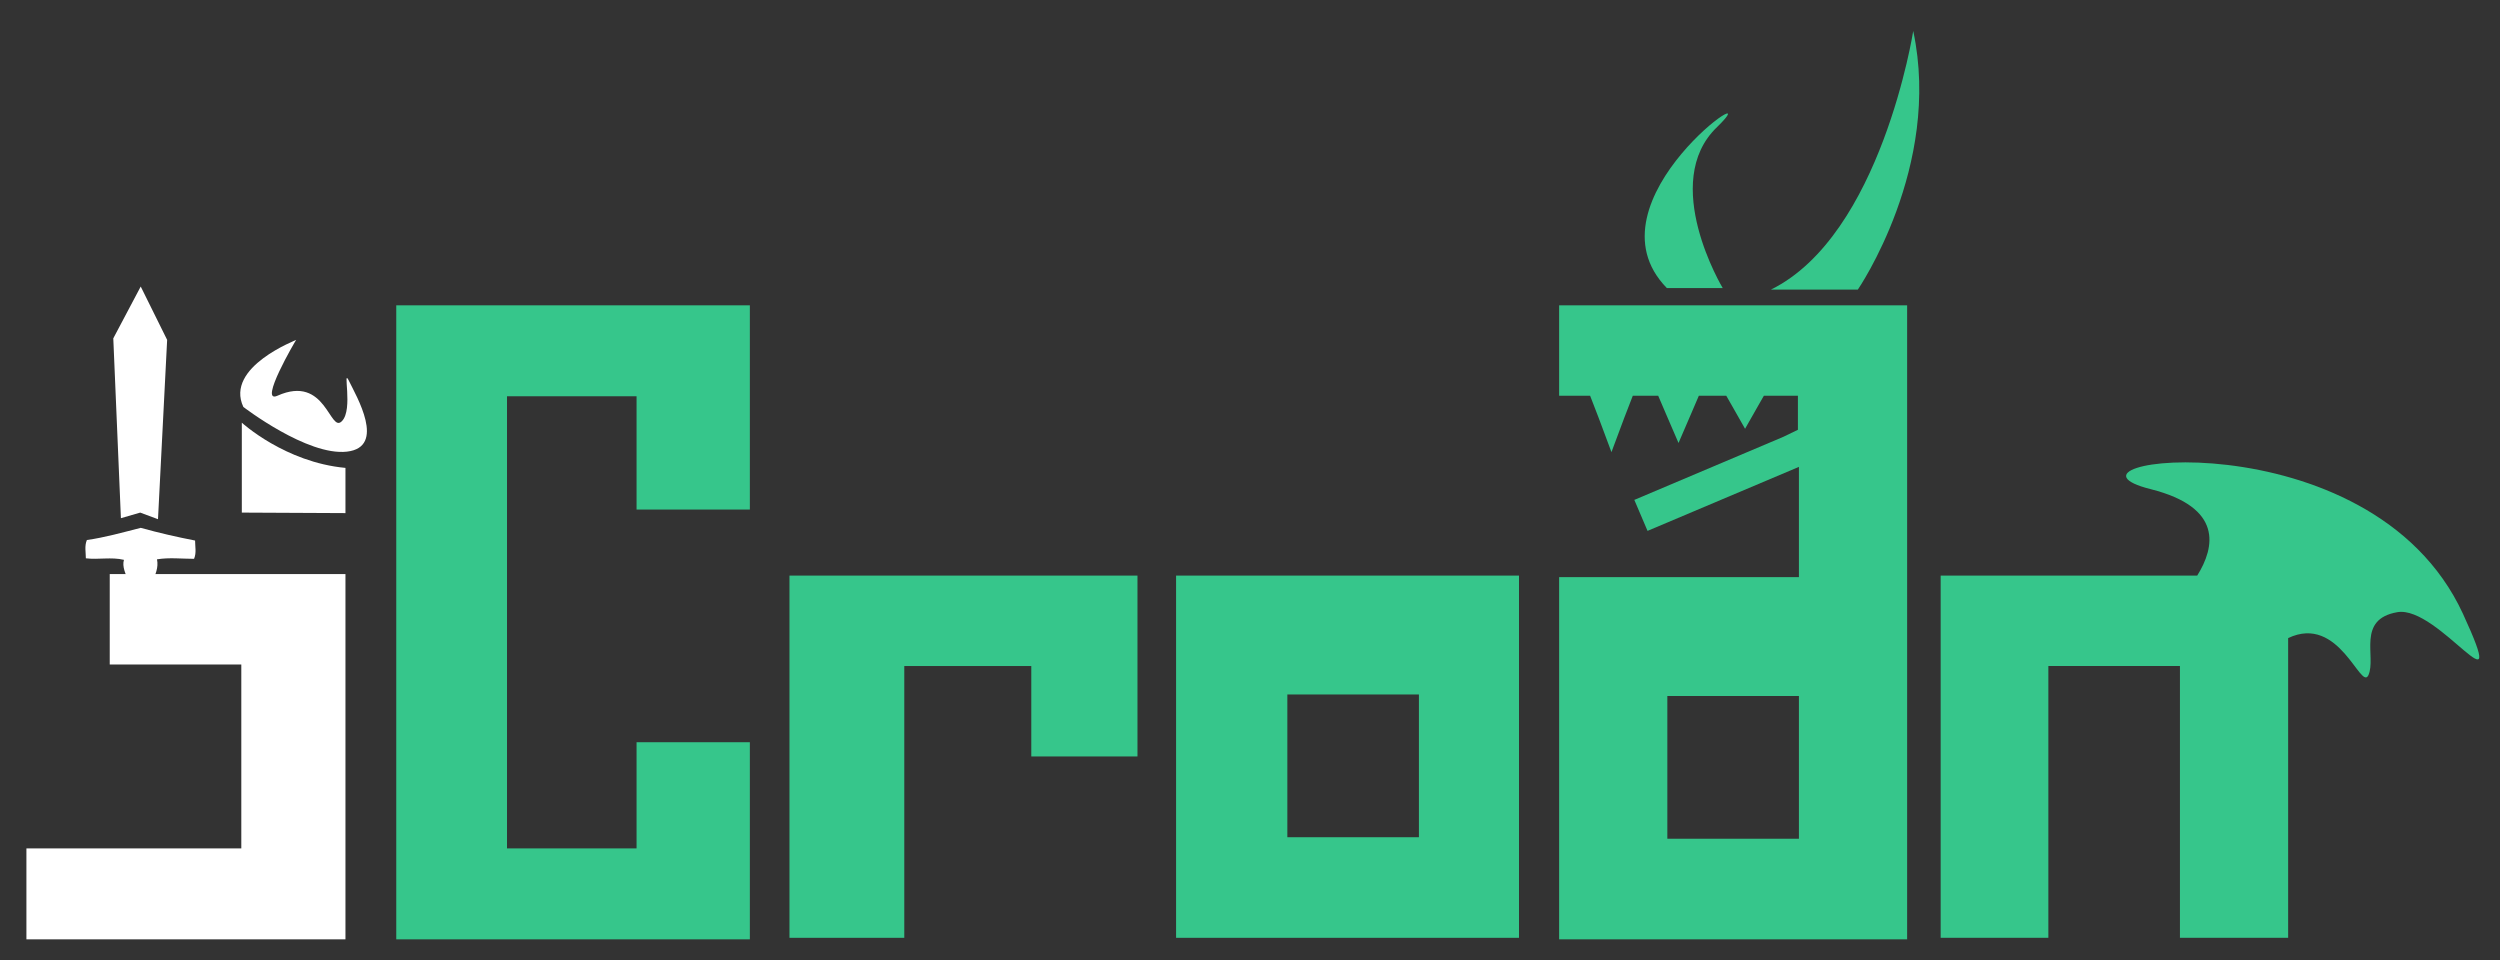 <?xml version="1.0" encoding="utf-8"?>
<!-- Generator: Adobe Illustrator 21.0.2, SVG Export Plug-In . SVG Version: 6.00 Build 0)  -->
<svg version="1.1" id="Layer_1" xmlns="http://www.w3.org/2000/svg" xmlns:xlink="http://www.w3.org/1999/xlink" x="0px" y="0px"
	 viewBox="0 0 492.1 189" style="enable-background:new 0 0 492.1 189;" xml:space="preserve">
<rect x="0" y="0" width="492.1" height="189" fill="#333333" stroke="none"/>
<style type="text/css">
	.st0{fill-rule:evenodd;clip-rule:evenodd;fill:#FFFFFF;}
	.st1{fill:#36C68B;}
	.st2{fill:#FFFFFF;}
</style>
<g>
	<g>
		<path class="st0" d="M30.7,124.7c-0.4,0.4-0.7,0.7-1.1,1.1c-1.3,0.7-2.7,0.7-4,0c-0.4-0.4-0.7-0.7-1.1-1.1
			c-1.6-2.2,1.7-3.7,2.1-5.6c0.6-2.8-3-6.3-2.2-8.9c-2.5-0.6-5,0-7.5-0.3c0-1.2-0.3-2.4,0.2-3.6c3.5-0.5,7.1-1.5,10.6-2.4
			c3.6,1,7.1,1.8,10.7,2.5c0,1.2,0.3,2.4-0.2,3.6c-2.4,0-4.9-0.3-7.3,0.1c0.7,3.2-2.7,5.9-2,9.1C29.2,121.2,32.3,123,30.7,124.7z"/>
		<polygon class="st0" points="23.8,102 22.3,66.6 27.7,56.4 32.9,66.9 31.1,102.2 27.6,100.9 		"/>
	</g>
	<path class="st1" d="M348.6,57h17.1c0,0,16.6-24.2,10.9-50.9C376.6,6.1,370.3,46.3,348.6,57z"/>
	<path class="st2" d="M47.9,80.1c0,0,12.6,9.7,20.4,8.8c7.8-0.9,1.8-11,0.4-13.9c-1.4-2.9,0.9,5.6-1.4,7.9c-2.4,2.5-3.1-9.3-12.7-5
		c-3.8,1.7,3.6-10.9,3.7-11C58.5,66.9,44.2,72.2,47.9,80.1z"/>
	<path class="st1" d="M471.9,120.5c-8.1,1.4-4.1,8.8-5.7,12.4c-1.5,3.2-5.7-12.1-15.8-7.3v59h-21.3v-53.5h-25.9v53.5H382v-71.3h50.5
		c3.5-5.6,5.1-13.4-9.1-17c-23.3-5.8,43.1-15.1,61.4,24.5C494.5,141.9,480,119.1,471.9,120.5z"/>
	<polygon class="st2" points="68,113 68,184.9 5.2,184.9 5.2,167 47.5,167 47.5,130.8 21.6,130.8 21.6,113 	"/>
	<path class="st2" d="M47.6,100.9V83.2c0,0,8.5,7.8,20.4,8.9v8.9L47.6,100.9"/>
	<polygon class="st1" points="125.3,100.3 125.3,78 99.8,78 99.8,167 125.3,167 125.3,146.1 147.6,146.1 147.6,184.9 78,184.9 
		78,60.1 147.6,60.1 147.6,100.3 	"/>
	<path class="st1" d="M155.4,113.3v71.3H178v-53.5h25v17.8h20.9v-35.6H155.4z"/>
	<path class="st1" d="M231.5,113.3v71.3H299v-71.3H231.5z M279.3,164.8h-25.9v-28.1h25.9V164.8z"/>
	<path class="st1" d="M306.9,60.1v17.8h6.1l1.7,4.4l2.5,6.7l2.5-6.7l1.7-4.4h5l1.5,3.5l2.5,5.8l2.5-5.8l1.5-3.5h5.4l1.2,2.1l2.5,4.4
		l2.5-4.4l1.2-2.1h6.7v6.7L351,86l-29.3,12.4l2.6,6.1l29.8-12.6v21.7h-47.2v71.3h68.5V60.1H306.9z M354.1,165.1h-25.9V137h25.9
		V165.1z"/>
	<path class="st1" d="M328.1,56.7h11c0,0-12.5-20.8-1.1-31.7C349.3,14,311.3,39.5,328.1,56.7z"/>
	<path class="st1" d="M351.7,93.3"/>
</g>
</svg>
